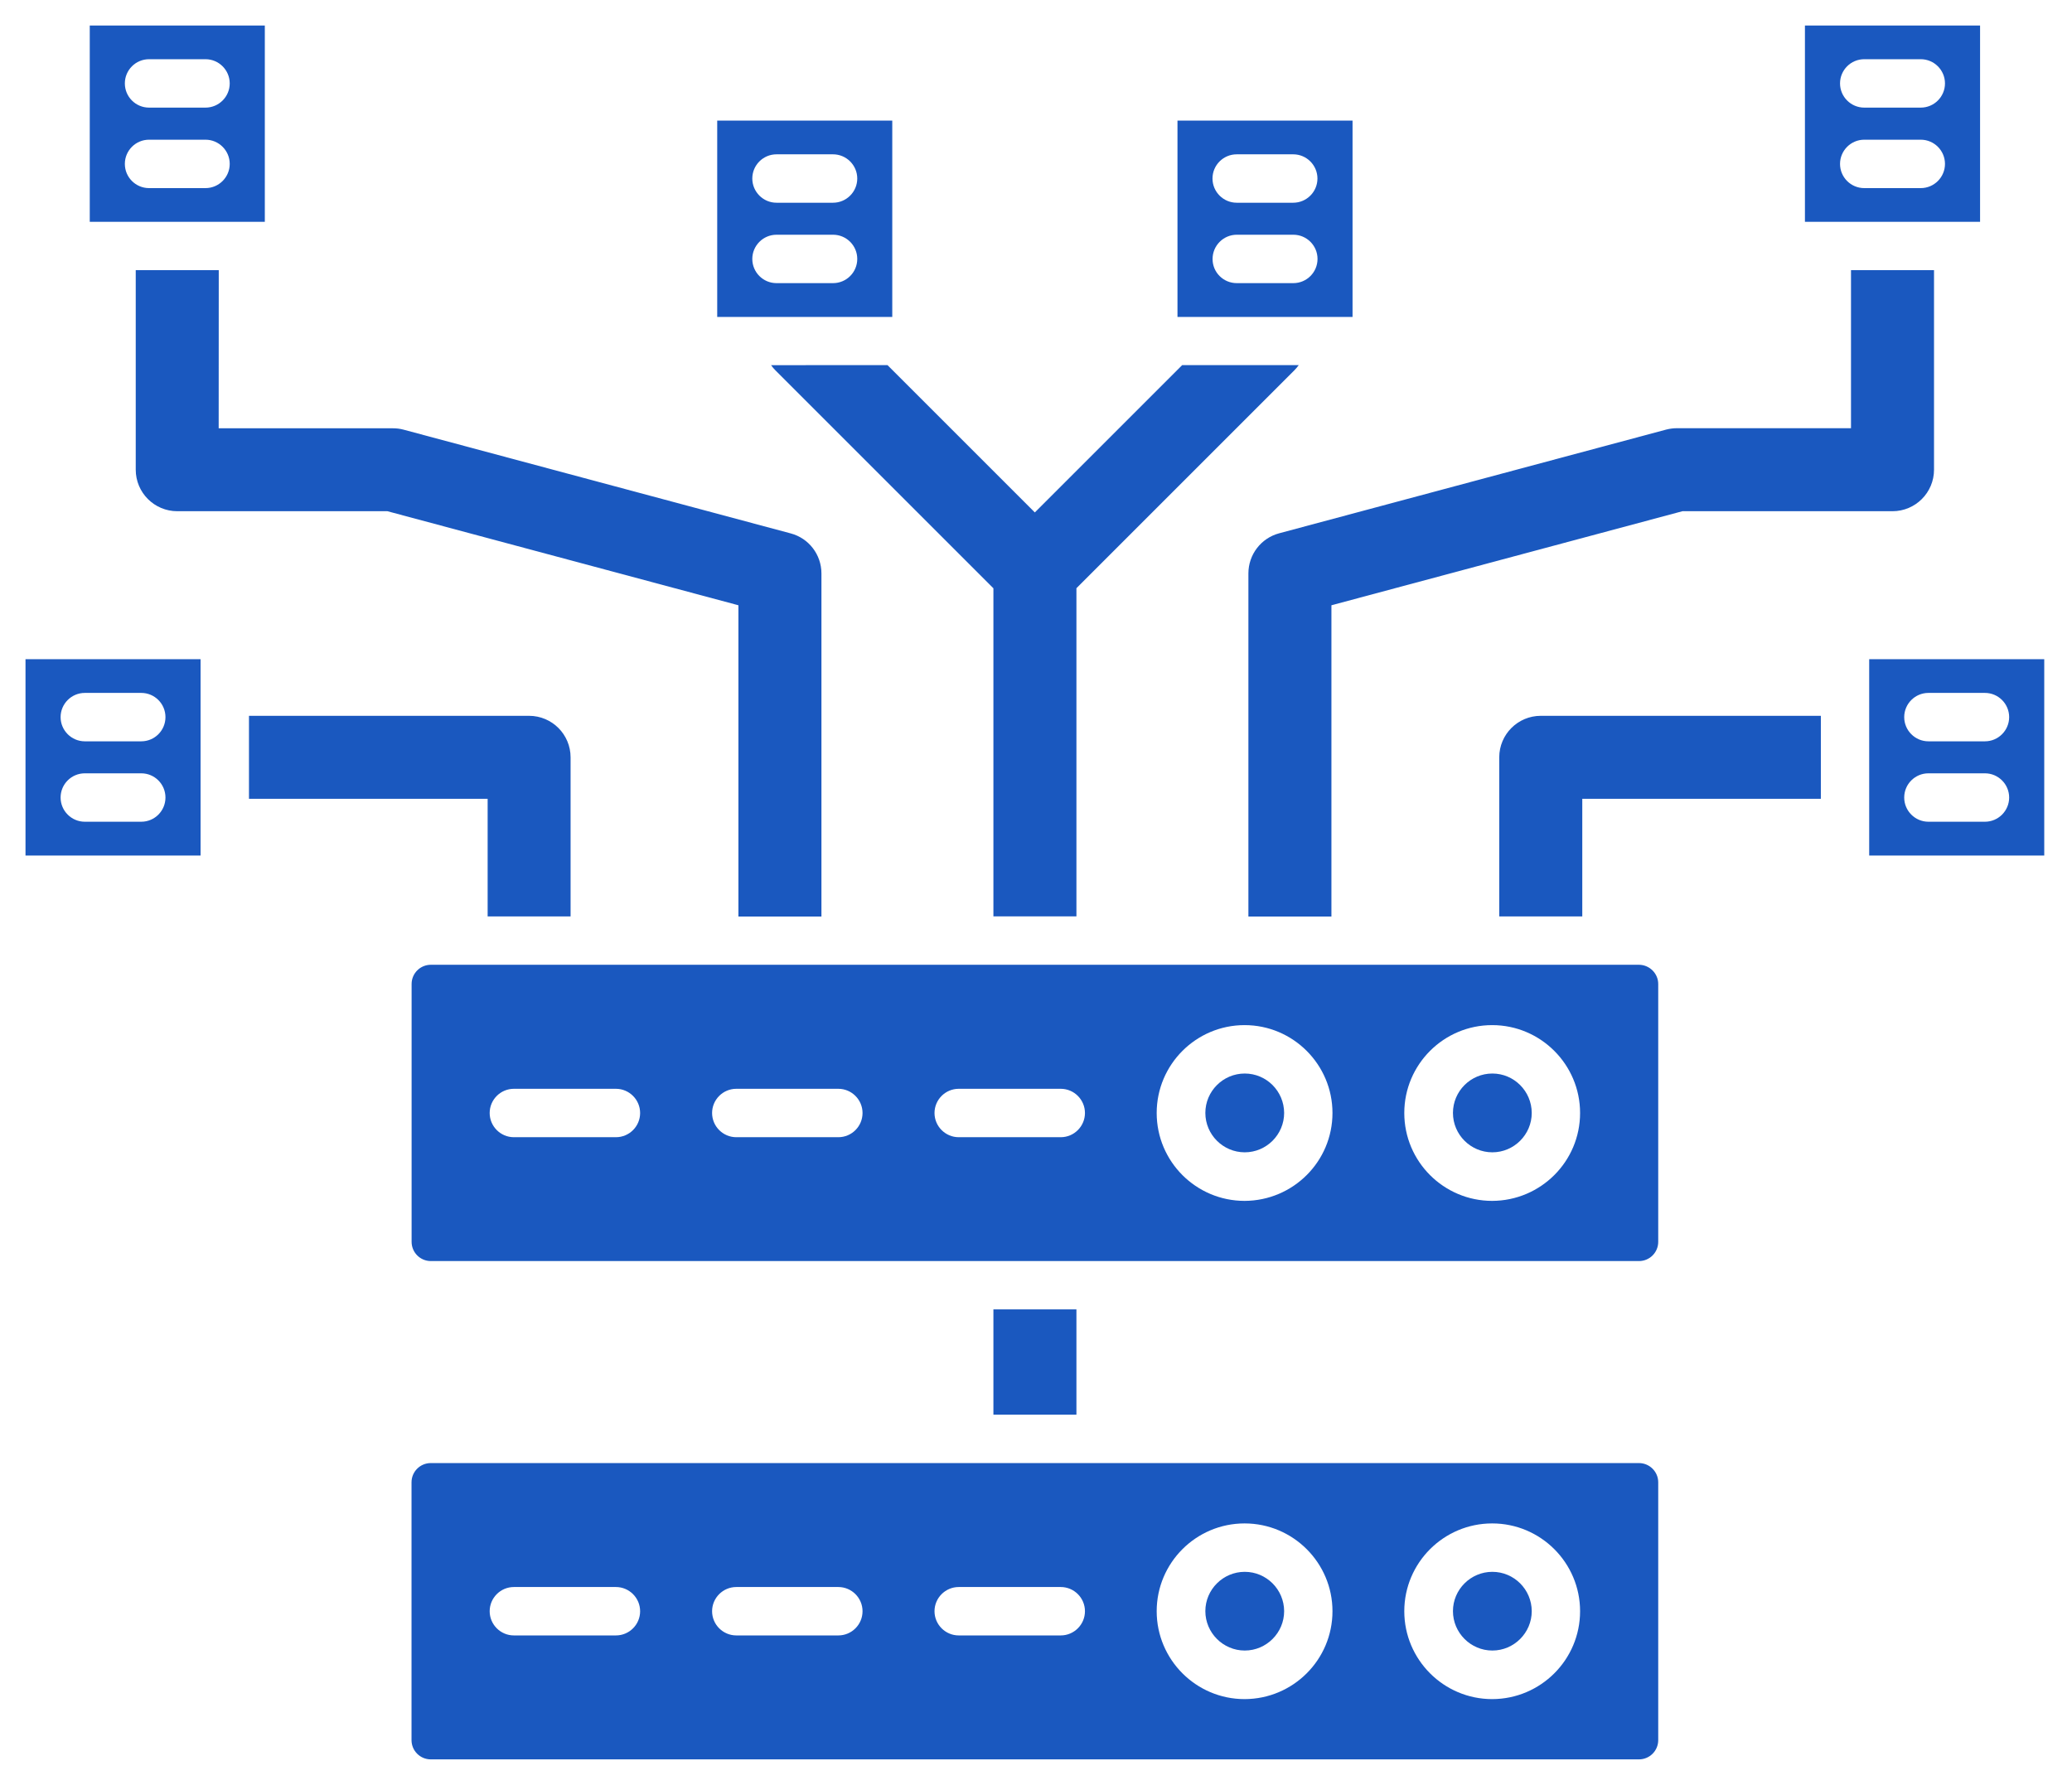 <svg width="325" height="280" viewBox="0 0 325 280" fill="none" xmlns="http://www.w3.org/2000/svg">
<g filter="url(#filter0_d_2211_1211)">
<path fill-rule="evenodd" clip-rule="evenodd" d="M168.841 201.41L168.841 217.924L155.819 217.924L155.819 201.41L168.841 201.41ZM34.313 38.378L21.291 38.378L21.291 69.685C21.291 73.278 24.209 76.196 27.802 76.196L60.765 76.196L115.822 90.951L115.822 139.778L128.845 139.778L128.845 85.956C128.845 83.013 126.87 80.427 124.015 79.675L63.301 63.403C62.753 63.251 62.179 63.187 61.606 63.187L34.3 63.187L34.313 38.378ZM195.816 85.956L195.816 139.778L208.838 139.778L208.838 90.951L263.895 76.196L296.846 76.196C300.439 76.196 303.357 73.278 303.357 69.685L303.357 38.378L290.335 38.378L290.335 63.174L263.029 63.174C262.456 63.174 261.895 63.251 261.347 63.391L200.632 79.662C197.791 80.427 195.816 83 195.816 85.956ZM76.476 139.765L89.498 139.765L89.498 114.804C89.498 111.211 86.58 108.293 82.987 108.293L39.053 108.293L39.053 121.315L76.488 121.315L76.488 139.765L76.476 139.765ZM120.945 53.286C121.149 53.579 121.378 53.847 121.633 54.102L155.819 88.288L155.819 139.752L168.841 139.752L168.841 88.275L203.028 54.089C203.282 53.834 203.512 53.554 203.716 53.274L185.431 53.274L162.317 76.387L139.204 53.274L120.945 53.286ZM285.607 108.293L241.674 108.293C238.08 108.293 235.162 111.211 235.162 114.804L235.162 139.765L248.185 139.765L248.185 121.315L285.607 121.315L285.607 108.293ZM195.242 242.579C191.84 242.579 189.063 245.357 189.063 248.746C189.063 252.135 191.84 254.926 195.242 254.926C198.644 254.926 201.422 252.148 201.422 248.746C201.409 245.344 198.644 242.579 195.242 242.579ZM234.079 242.579C230.677 242.579 227.9 245.357 227.9 248.746C227.9 252.135 230.677 254.926 234.079 254.926C237.481 254.926 240.259 252.148 240.259 248.746C240.246 245.344 237.481 242.579 234.079 242.579ZM195.242 164.408C191.84 164.408 189.063 167.186 189.063 170.588C189.063 173.99 191.84 176.767 195.242 176.768C198.644 176.768 201.422 173.99 201.422 170.588C201.409 167.173 198.644 164.408 195.242 164.408ZM234.079 164.408C230.677 164.408 227.9 167.186 227.9 170.588C227.9 173.99 230.677 176.768 234.079 176.768C237.481 176.768 240.259 173.99 240.259 170.588C240.246 167.173 237.481 164.408 234.079 164.408ZM260.098 150.366L260.098 190.809C260.098 192.478 258.748 193.829 257.078 193.829L67.582 193.829C65.913 193.829 64.562 192.478 64.562 190.809L64.562 150.366C64.562 148.697 65.913 147.347 67.582 147.347L257.078 147.347C258.735 147.359 260.098 148.71 260.098 150.366ZM100.405 170.6C100.405 168.511 98.697 166.803 96.608 166.803L80.604 166.803C78.514 166.803 76.807 168.511 76.807 170.6C76.807 172.69 78.514 174.398 80.604 174.398L96.608 174.398C98.71 174.398 100.405 172.69 100.405 170.6ZM135.292 170.6C135.292 168.511 133.585 166.803 131.495 166.803L115.491 166.803C113.401 166.803 111.694 168.511 111.694 170.6C111.694 172.69 113.401 174.398 115.491 174.398L131.495 174.398C133.597 174.398 135.292 172.69 135.292 170.6ZM170.179 170.6C170.179 168.511 168.472 166.803 166.382 166.803L150.378 166.803C148.289 166.803 146.581 168.511 146.581 170.6C146.581 172.69 148.289 174.398 150.378 174.398L166.382 174.398C168.472 174.398 170.179 172.69 170.179 170.6ZM209.003 170.6C209.003 163.006 202.824 156.814 195.217 156.814C187.61 156.814 181.43 162.994 181.43 170.6C181.43 178.207 187.61 184.387 195.217 184.387C202.836 184.362 209.003 178.195 209.003 170.6ZM247.841 170.6C247.841 163.006 241.661 156.814 234.054 156.814C226.447 156.814 220.267 162.994 220.267 170.6C220.267 178.207 226.447 184.387 234.054 184.387C241.674 184.362 247.841 178.195 247.841 170.6ZM260.098 228.538L260.098 268.98C260.098 270.649 258.748 272 257.078 272L67.569 272C65.9 272 64.549 270.649 64.549 268.98L64.549 228.538C64.549 226.868 65.9 225.518 67.569 225.518L257.078 225.518C258.735 225.518 260.098 226.868 260.098 228.538ZM100.405 248.759C100.405 246.669 98.697 244.962 96.608 244.962L80.604 244.962C78.514 244.962 76.807 246.669 76.807 248.759C76.807 250.849 78.514 252.556 80.604 252.556L96.608 252.556C98.71 252.556 100.405 250.849 100.405 248.759ZM135.292 248.759C135.292 246.669 133.585 244.962 131.495 244.962L115.491 244.962C113.401 244.962 111.694 246.669 111.694 248.759C111.694 250.849 113.401 252.556 115.491 252.556L131.495 252.556C133.597 252.556 135.292 250.849 135.292 248.759ZM170.179 248.759C170.179 246.669 168.472 244.962 166.382 244.962L150.378 244.962C148.289 244.962 146.581 246.669 146.581 248.759C146.581 250.849 148.289 252.556 150.378 252.556L166.382 252.556C168.472 252.556 170.179 250.849 170.179 248.759ZM209.003 248.759C209.003 241.165 202.824 234.985 195.217 234.985C187.61 234.985 181.43 241.165 181.43 248.759C181.43 256.353 187.61 262.546 195.217 262.546C202.836 262.533 209.003 256.353 209.003 248.759ZM247.841 248.759C247.841 241.165 241.661 234.985 234.054 234.985C226.447 234.985 220.267 241.165 220.267 248.759C220.267 256.353 226.447 262.546 234.054 262.546C241.674 262.533 247.841 256.353 247.841 248.759ZM4 130.209L4 99.412L31.459 99.412L31.459 130.209L4 130.209ZM9.505 108.497C9.505 110.586 11.212 112.294 13.302 112.294L22.157 112.294C24.26 112.294 25.954 110.586 25.954 108.497C25.954 106.407 24.26 104.7 22.157 104.7L13.302 104.7C11.212 104.7 9.505 106.407 9.505 108.497ZM9.505 121.111C9.505 123.201 11.212 124.908 13.302 124.908L22.157 124.908C24.26 124.908 25.954 123.201 25.954 121.111C25.954 119.021 24.26 117.314 22.157 117.314L13.302 117.314C11.212 117.314 9.505 119.009 9.505 121.111ZM27.815 30.797L14.079 30.797L14.079 -2.25227e-05L41.538 -2.05054e-05L41.538 30.797L27.815 30.797ZM19.583 9.085C19.583 11.175 21.278 12.882 23.38 12.882L32.236 12.882C34.326 12.882 36.033 11.175 36.033 9.085C36.033 6.995 34.326 5.288 32.236 5.288L23.38 5.288C21.278 5.288 19.583 6.995 19.583 9.085ZM23.38 25.509L32.236 25.509C34.326 25.509 36.033 23.802 36.033 21.712C36.033 19.622 34.326 17.915 32.236 17.915L23.38 17.915C21.278 17.915 19.583 19.622 19.583 21.712C19.583 23.802 21.278 25.509 23.38 25.509ZM126.233 45.718L112.497 45.718L112.497 14.921L139.955 14.921L139.955 45.718L126.233 45.718ZM118.001 24.006C118.001 26.095 119.709 27.803 121.798 27.803L130.667 27.803C132.756 27.803 134.464 26.095 134.464 24.006C134.464 21.916 132.756 20.209 130.667 20.209L121.798 20.209C119.709 20.209 118.001 21.903 118.001 24.006ZM121.798 40.417L130.667 40.417C132.756 40.417 134.464 38.722 134.464 36.62C134.464 34.518 132.756 32.823 130.667 32.823L121.798 32.823C119.709 32.823 118.001 34.53 118.001 36.62C118.001 38.722 119.709 40.417 121.798 40.417ZM198.415 45.718L184.692 45.718L184.692 14.921L212.151 14.921L212.151 45.718L198.415 45.718ZM190.184 24.006C190.184 26.095 191.891 27.803 193.981 27.803L202.849 27.803C204.939 27.803 206.646 26.095 206.646 24.006C206.646 21.916 204.939 20.209 202.849 20.209L193.981 20.209C191.891 20.209 190.184 21.903 190.184 24.006ZM193.994 40.417L202.862 40.417C204.952 40.417 206.659 38.722 206.659 36.62C206.659 34.518 204.952 32.823 202.862 32.823L193.994 32.823C191.904 32.823 190.197 34.53 190.197 36.62C190.184 38.722 191.891 40.417 193.994 40.417ZM296.846 30.797L283.11 30.797L283.11 -2.75776e-06L310.581 -7.39523e-07L310.581 30.797L296.846 30.797ZM288.615 9.085C288.615 11.175 290.322 12.882 292.412 12.882L301.28 12.882C303.37 12.882 305.077 11.175 305.077 9.085C305.077 6.995 303.37 5.288 301.28 5.288L292.412 5.288C290.309 5.288 288.615 6.995 288.615 9.085ZM292.412 25.509L301.28 25.509C303.37 25.509 305.077 23.802 305.077 21.712C305.077 19.622 303.37 17.915 301.28 17.915L292.412 17.915C290.322 17.915 288.615 19.622 288.615 21.712C288.615 23.802 290.309 25.509 292.412 25.509ZM293.189 99.412L320.647 99.412L320.647 130.209L293.189 130.209L293.189 99.412ZM298.681 108.497C298.681 110.586 300.388 112.294 302.478 112.294L311.346 112.294C313.436 112.294 315.143 110.586 315.143 108.497C315.143 106.407 313.436 104.7 311.346 104.7L302.478 104.7C300.388 104.7 298.681 106.407 298.681 108.497ZM298.681 121.111C298.681 123.201 300.388 124.908 302.478 124.908L311.346 124.908C313.436 124.908 315.143 123.201 315.143 121.111C315.143 119.022 313.436 117.314 311.346 117.314L302.478 117.314C300.388 117.314 298.681 119.009 298.681 121.111Z" fill="#1A58BF"/>
</g>
<defs>
<filter id="filter0_d_2211_1211" x="0" y="0" width="324.647" height="280" filterUnits="userSpaceOnUse" color-interpolation-filters="sRGB">
<feFlood flood-opacity="0" result="BackgroundImageFix"/>
<feColorMatrix in="SourceAlpha" type="matrix" values="0 0 0 0 0 0 0 0 0 0 0 0 0 0 0 0 0 0 127 0" result="hardAlpha"/>
<feOffset dy="4"/>
<feGaussianBlur stdDeviation="2"/>
<feComposite in2="hardAlpha" operator="out"/>
<feColorMatrix type="matrix" values="0 0 0 0 0 0 0 0 0 0 0 0 0 0 0 0 0 0 0.25 0"/>
<feBlend mode="normal" in2="BackgroundImageFix" result="effect1_dropShadow_2211_1211"/>
<feBlend mode="normal" in="SourceGraphic" in2="effect1_dropShadow_2211_1211" result="shape"/>
</filter>
</defs>
</svg>
